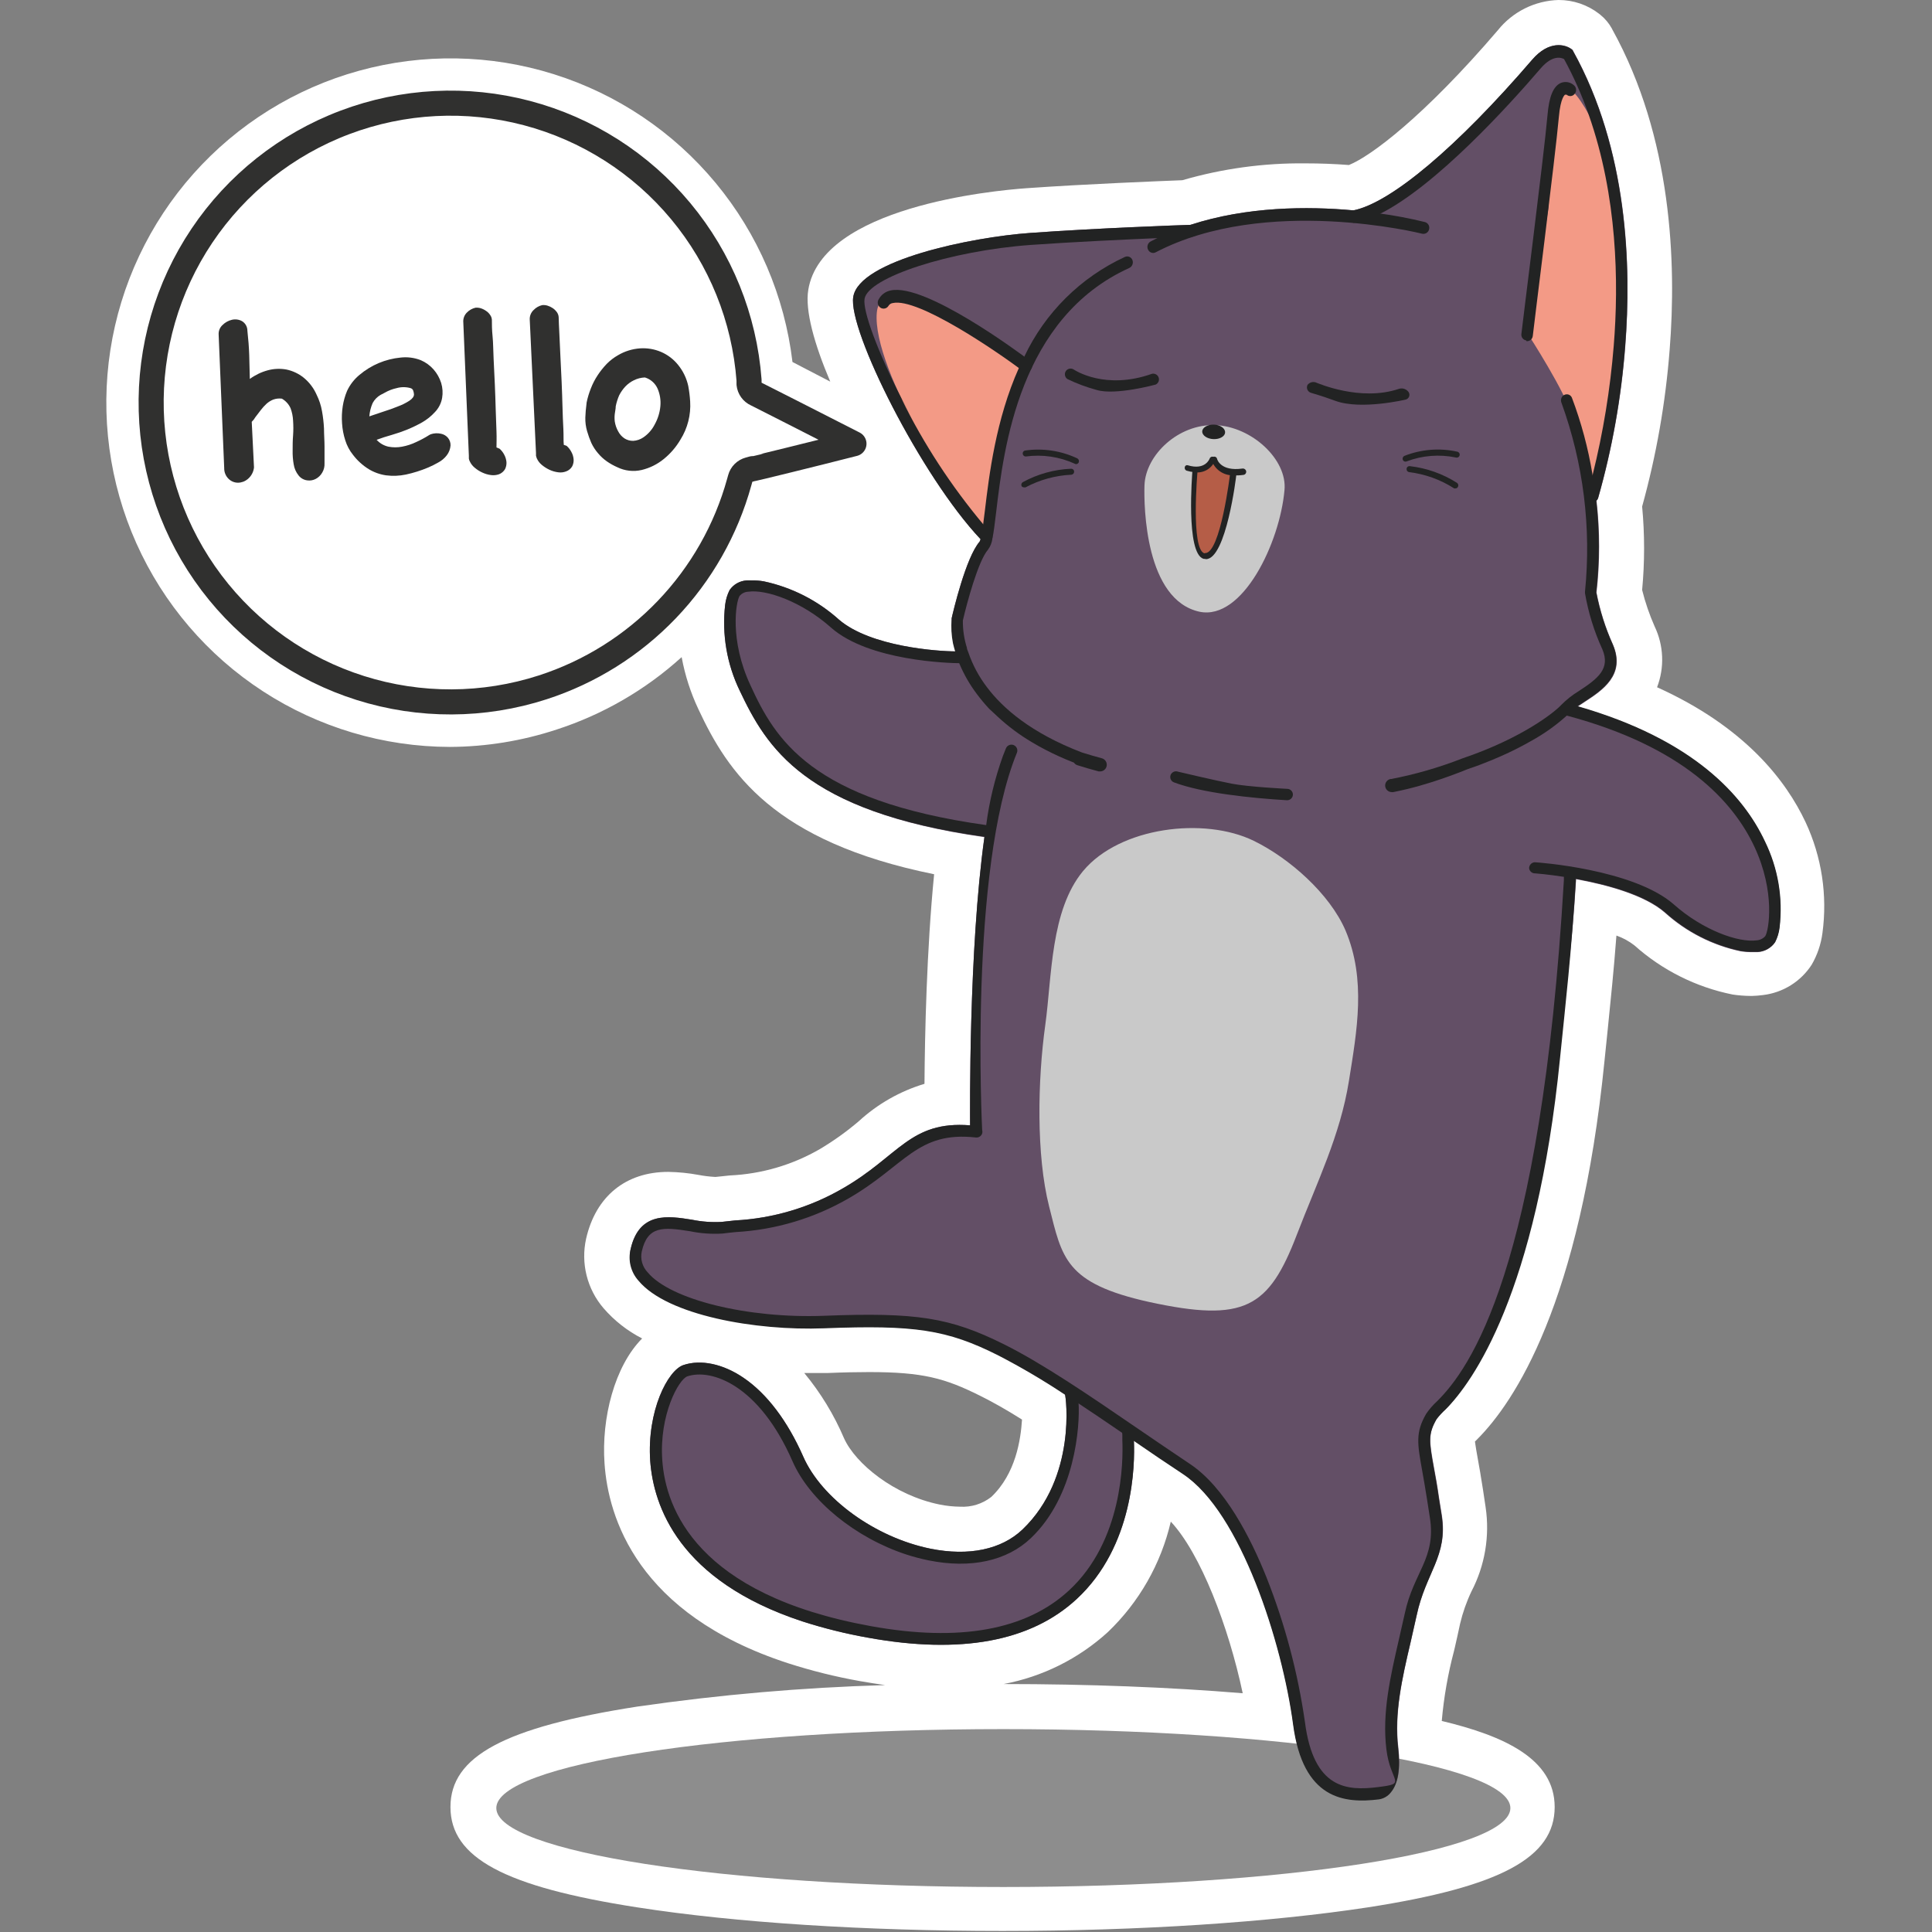 <svg width="532" height="532" viewBox="0 0 532 532" fill="none" xmlns="http://www.w3.org/2000/svg">
<rect x="0" y="0" width="532" height="532" fill="#808080" stroke="none"/>
<g clip-path="url(#clip0_1_1644)">
<path d="M497.215 226.456C491.81 214.929 480.474 200.149 456.295 189.243C457.326 186.554 457.799 183.682 457.683 180.804C457.568 177.926 456.868 175.101 455.626 172.502C454.194 169.259 453.041 165.898 452.182 162.458C452.9 154.814 452.9 147.119 452.182 139.475C456.095 125.348 458.634 110.876 459.763 96.26C461.653 72.464 460.433 37.858 443.955 8.083L443.812 7.796C443.034 6.392 441.995 5.15 440.75 4.137L440.344 3.803C437.148 1.327 433.218 -0.011 429.175 1.57454e-05C425.946 0.089 422.774 0.882 419.883 2.323C416.991 3.765 414.449 5.821 412.435 8.347C392.106 32.095 377.422 43.048 371.443 45.439C367.449 45.129 363.456 44.985 359.486 44.985C348.015 44.857 336.588 46.421 325.573 49.625C319.595 49.864 299.266 50.653 282.669 51.825C273.27 52.495 226.252 56.991 222.569 79.83C221.637 85.474 224.22 94.729 228.62 105.085L218.217 99.68C216.061 81.544 208.712 64.417 197.053 50.358C185.395 36.3 169.925 25.908 152.501 20.432C135.078 14.957 116.444 14.631 98.839 19.493C81.235 24.355 65.41 34.2 53.267 47.842C41.124 61.483 33.18 78.343 30.39 96.392C27.601 114.441 30.084 132.912 37.542 149.583C44.999 166.255 57.114 180.417 72.429 190.368C87.744 200.318 105.607 205.633 123.87 205.673C133.858 205.63 143.776 204.016 153.262 200.89C166.025 196.755 177.763 189.957 187.701 180.945C188.612 185.907 190.163 190.731 192.316 195.294C200.448 212.704 212.931 231.741 257.223 240.733C255.166 261.588 254.664 284.857 254.568 298.441C247.812 300.476 241.606 304.016 236.417 308.797C233.101 311.613 229.558 314.149 225.822 316.378C218.254 320.77 209.739 323.272 200.998 323.672L197.099 324.079L196.86 324.079C195.351 323.994 193.849 323.811 192.364 323.529C189.61 323.019 186.818 322.739 184.018 322.692C172.323 322.692 164.072 329.388 161.394 341.083C160.651 344.424 160.697 347.893 161.527 351.213C162.357 354.534 163.949 357.616 166.177 360.215C169.151 363.659 172.765 366.494 176.819 368.562C169.238 376.191 165.579 390.492 166.464 402.976C167.468 417.708 175.384 444.445 216.973 457.982C223.454 460.072 230.07 461.718 236.775 462.908C239.167 463.339 241.558 463.697 243.735 464.008C220.872 464.678 198.067 466.658 175.432 469.939C138.913 475.631 124.038 483.619 124.038 497.586C124.038 511.552 138.913 519.54 175.432 525.208C202.409 529.417 238.138 531.713 276.068 531.713C313.998 531.713 349.704 529.321 376.705 525.208C413.2 519.54 428.099 511.528 428.099 497.586C428.099 484.313 414.156 477.999 397.009 473.885C397.577 467.375 398.706 460.926 400.381 454.61L400.644 453.485C401.122 451.405 401.601 449.276 402.055 447.1C402.784 444.033 403.834 441.051 405.188 438.203C408.895 431.09 410.259 422.988 409.086 415.053C409.086 415.053 408.584 411.801 408.369 410.27C407.819 406.683 407.317 403.813 406.934 401.732C406.623 400.01 406.288 398.097 406.145 396.949L406.719 396.375C416.978 386.139 435.154 358.948 441.827 292.032C442.114 289.138 442.401 286.292 442.711 283.422C443.525 275.363 444.386 267.136 445.103 257.618C446.888 258.246 448.56 259.158 450.054 260.32C457.703 267.161 467.041 271.834 477.102 273.856C478.686 274.095 480.284 274.223 481.885 274.239L482.531 274.239C483.515 274.214 484.497 274.134 485.472 274C488.18 273.677 490.784 272.761 493.099 271.319C495.413 269.876 497.382 267.942 498.865 265.653C500.419 262.976 501.427 260.017 501.831 256.948C503.243 246.552 501.641 235.968 497.215 226.456ZM272.983 412.183C270.534 414.112 267.462 415.073 264.35 414.886C262.462 414.864 260.58 414.664 258.73 414.288C246.222 411.753 235.579 403.048 232.423 396.064C229.655 389.574 225.966 383.517 221.469 378.08L223 378.08C224.594 378.08 226.189 378.08 227.783 378.08C232.327 377.889 236.106 377.817 239.334 377.817C254.138 377.817 260.188 379.515 269.803 384.298C273.031 385.9 276.977 388.077 281.425 390.899C281.067 396.399 279.727 405.75 272.983 412.183ZM305.03 449.444C313.663 441.206 319.698 430.624 322.393 418.999C330.572 427.728 338.32 447.913 342.195 466.256C321.962 464.582 299.506 463.721 276.355 463.721C287.052 461.712 296.98 456.769 305.03 449.444Z" fill="white"/>
<path d="M276.284 519.612C353.393 519.612 415.902 509.879 415.902 497.873C415.902 485.866 353.393 476.133 276.284 476.133C199.174 476.133 136.665 485.866 136.665 497.873C136.665 509.879 199.174 519.612 276.284 519.612Z" fill="#8D8D8D"/>
<path d="M206.259 105.754L206.259 104.678C204.977 87.584 198.398 71.314 187.437 58.134C176.476 44.953 161.679 35.518 145.105 31.14C128.531 26.762 111.005 27.66 94.965 33.709C78.925 39.758 65.17 50.656 55.614 64.888C46.058 79.12 41.176 95.977 41.648 113.112C42.12 130.248 47.922 146.811 58.247 160.495C68.572 174.179 82.906 184.304 99.254 189.461C115.603 194.618 133.152 194.55 149.46 189.267C162.45 185.061 174.192 177.696 183.634 167.832C193.076 157.969 199.921 145.916 203.557 132.755L203.844 131.727C204.001 131.155 204.304 130.634 204.723 130.214C205.142 129.795 205.663 129.492 206.235 129.335L207.264 129.048L207.407 129.048C207.622 129.048 224.148 125.006 235.149 122.184C224.531 116.755 208.459 108.6 208.244 108.505C207.703 108.258 207.235 107.875 206.887 107.393C206.539 106.911 206.322 106.346 206.259 105.754Z" fill="white" stroke="#30302F" stroke-width="6.905" stroke-linecap="round" stroke-linejoin="round"/>
<path d="M173.662 343.905C176.054 333.525 184.089 334.841 190.571 335.869C193.244 336.414 195.977 336.614 198.702 336.467L202.409 336.06C212.89 335.511 223.089 332.469 232.16 327.188C247.609 318.291 250.574 308.582 267.124 309.873C267.124 306.573 266.717 261.683 271.07 230.521C221.35 223.442 211.042 205.673 203.7 190.2C200.142 182.849 198.749 174.637 199.682 166.524C199.849 165.115 200.262 163.747 200.902 162.482C201.429 161.717 202.123 161.081 202.93 160.621C203.738 160.161 204.638 159.89 205.566 159.827C206.043 159.802 206.522 159.802 207 159.827C208.09 159.805 209.179 159.885 210.253 160.066C217.989 161.702 225.157 165.348 231.036 170.637C239.741 178.099 258.203 179.366 263.274 179.366C263.018 178.505 262.803 177.708 262.628 176.975C262.14 174.835 261.947 172.638 262.054 170.446L262.054 170.207C262.437 168.509 265.952 153.466 269.755 149.113C269.861 148.898 269.949 148.674 270.018 148.443C253.66 131.153 233.427 90.879 234.958 81.743C236.584 71.651 267.507 65.289 283.697 64.141C301.945 62.826 325.119 61.989 327.821 61.917C343.367 56.847 360.107 56.775 372.663 57.923C383.018 55.867 401.362 40.369 421.929 16.43C426.568 11.025 431.065 12.197 432.81 13.56L433.05 13.751L433.193 14.038C448.236 41.159 449.288 73.181 447.542 95.351C446.46 109.5 443.96 123.505 440.081 137.155C440.002 137.427 439.844 137.668 439.626 137.849C440.587 146.264 440.587 154.761 439.626 163.175C440.573 168.12 442.099 172.936 444.17 177.525C447.734 185.871 441.205 190.128 436.446 193.237L434.413 194.576C466.316 203.736 480.067 219.233 485.951 231.813C489.537 239.155 490.932 247.375 489.969 255.489C489.802 256.89 489.389 258.25 488.749 259.507C488.211 260.291 487.499 260.94 486.67 261.404C485.84 261.869 484.915 262.136 483.966 262.185L482.531 262.185C481.442 262.196 480.354 262.116 479.278 261.946C471.549 260.31 464.389 256.664 458.52 251.376C452.876 246.401 442.233 243.603 433.982 242.096L433.982 242.455C432.989 258.841 431.153 275.165 428.482 291.362C418.007 357.895 405.547 380.543 398.133 387.957C397.216 388.789 396.376 389.701 395.622 390.683C393.23 394.845 393.565 396.83 394.904 404.267C395.311 406.444 395.789 409.05 396.268 412.447C396.531 414.121 396.794 415.723 397.033 417.23C398.779 428.422 392.632 432.918 390.121 444.78C389.595 447.172 389.021 449.707 388.471 452.098C386.08 462.238 383.927 471.805 385.051 481.227C385.721 486.919 385.051 491.009 383.066 493.4C382.26 494.451 381.076 495.145 379.766 495.338C370.2 496.509 358.864 495.338 356.137 474.698C353.172 452.409 341.788 416.321 325.789 405.75C321.46 402.904 316.964 399.843 312.229 396.591C312.539 403.311 312.229 425.72 296.468 440.308C283.841 452.003 264.541 455.566 239.071 450.95C232.934 449.864 226.877 448.362 220.943 446.454C186.864 435.262 179.952 414.647 179.043 402.306C178.111 388.555 183.826 377.291 188.203 375.88C192.986 374.277 199.084 375.545 204.705 379.371C211.186 383.748 216.878 391.329 221.158 401.039C226.252 412.686 241.032 423.376 256.266 426.461C266.789 428.566 275.757 426.676 281.545 421.176C296.564 406.826 293.503 384.489 293.264 384.011C293.255 383.932 293.255 383.851 293.264 383.772C287.433 379.902 281.397 376.349 275.183 373.129C260.978 365.955 252.009 364.663 227.161 365.62C208.244 366.361 183.898 362.009 176.03 352.514C174.965 351.38 174.192 350.003 173.78 348.503C173.367 347.002 173.327 345.424 173.662 343.905Z" fill="#634F66"/>
<path d="M353.698 134.979C352.407 149.496 342.195 170.852 330.357 168.461C315.362 165.256 314.955 139.451 315.146 133.664C315.433 125.269 324.497 116.708 334.614 117.066C344.73 117.425 354.535 126.609 353.698 134.979Z" fill="#C9C9C9"/>
<path d="M443.883 45.153C443.883 45.153 434.317 21.237 430.467 24.609C426.616 27.981 426.449 56.847 426.449 56.847L420.901 92.242C420.901 92.242 431.017 107.859 432.858 114.46C434.7 121.06 439.22 135.146 439.22 135.146C439.22 135.146 452.254 86.742 444.912 54.886L443.883 45.153Z" fill="#F39A86"/>
<path d="M282.071 100.804C282.071 100.804 242.85 70.383 241.439 86.096C240.028 101.808 264.924 141.101 272.098 147.248C272.098 147.248 275.973 112.403 281.904 102.263L282.071 100.804Z" fill="#F39A86"/>
<path d="M339.923 130.435C339.923 130.435 335.737 153.442 332.078 152.987C326.745 152.342 329.089 131.033 329.041 129.455C330.075 129.498 331.096 129.214 331.959 128.641C332.708 127.997 333.508 127.413 334.35 126.896C334.35 126.896 337.483 130.555 339.923 130.435Z" fill="#B55D47"/>
<path d="M188.203 375.88C192.986 374.277 199.084 375.545 204.705 379.371C211.186 383.748 216.878 391.329 221.158 401.039C226.252 412.686 241.032 423.376 256.266 426.461C266.789 428.566 275.758 426.676 281.545 421.176C296.564 406.826 293.503 384.489 293.264 384.011C293.255 383.931 293.255 383.851 293.264 383.772C293.189 383.369 293.269 382.953 293.487 382.607C293.706 382.26 294.047 382.009 294.443 381.903C294.838 381.798 295.259 381.845 295.622 382.036C295.984 382.227 296.261 382.548 296.397 382.935C296.603 383.491 296.747 384.069 296.827 384.657C296.921 385.17 296.977 385.69 296.994 386.211C297.425 392.74 296.038 411.968 283.865 423.543C277.288 429.833 267.268 432.009 255.692 429.666C253.632 429.244 251.596 428.709 249.594 428.063C235.603 423.472 223 413.307 218.217 402.354C208.985 381.261 195.856 376.812 189.279 378.989C186.888 379.802 181.483 389.631 182.368 402.067C183.276 415.412 191.934 439.088 239.765 447.77C264.158 452.194 282.526 448.894 294.364 437.94C309.167 424.261 309.311 402.402 309.048 396.519C309.048 395.61 309.048 395.084 309.048 395.036C308.999 394.815 308.999 394.587 309.048 394.366C309.144 394.064 309.327 393.797 309.573 393.597C309.82 393.397 310.119 393.274 310.435 393.242C310.864 393.208 311.29 393.341 311.624 393.612C311.958 393.884 312.175 394.274 312.229 394.701L312.229 396.399L312.229 396.614C312.54 403.335 312.229 425.743 296.468 440.332C283.841 452.027 264.541 455.59 239.071 450.974C232.934 449.888 226.877 448.386 220.943 446.478C186.864 435.262 179.952 414.647 179.043 402.306C178.111 388.555 183.922 377.291 188.203 375.88Z" fill="#222323"/>
<path d="M302.065 107.404C299.257 106.651 296.526 105.634 293.909 104.367C293.568 104.126 293.334 103.761 293.258 103.35C293.183 102.939 293.27 102.514 293.503 102.167C293.74 101.827 294.101 101.594 294.508 101.518C294.915 101.442 295.336 101.529 295.679 101.76C296.062 102 304.384 107.476 317.203 102.932C317.583 102.845 317.981 102.901 318.322 103.089C318.663 103.277 318.922 103.585 319.049 103.953C319.177 104.321 319.164 104.723 319.013 105.082C318.862 105.441 318.584 105.732 318.231 105.898C318.231 105.898 307.23 108.911 302.065 107.404Z" fill="#222323"/>
<path d="M367.76 110.394C362.977 108.648 361.255 108.289 361.016 108.17C360.797 108.109 360.594 108 360.421 107.852C360.248 107.703 360.11 107.519 360.017 107.311C359.923 107.103 359.876 106.878 359.88 106.65C359.883 106.422 359.936 106.198 360.036 105.993C360.334 105.607 360.76 105.34 361.238 105.239C361.715 105.139 362.213 105.211 362.642 105.443C362.81 105.443 374.6 110.681 385.219 107.07C385.698 106.92 386.212 106.924 386.689 107.083C387.165 107.242 387.58 107.547 387.873 107.955C387.995 108.137 388.071 108.346 388.094 108.564C388.118 108.782 388.088 109.002 388.009 109.207C387.929 109.411 387.801 109.593 387.636 109.737C387.471 109.881 387.273 109.983 387.06 110.035C387.06 110.035 374.791 112.953 367.76 110.394Z" fill="#222323"/>
<path d="M337.34 119.051C337.34 120.151 335.857 120.988 334.135 120.917C332.413 120.845 331.026 119.912 331.05 118.812C331.074 117.712 332.533 116.875 334.255 116.923C335.977 116.971 337.388 117.927 337.34 119.051Z" fill="#222323"/>
<path d="M339.564 130.889C338.264 130.919 336.989 130.534 335.922 129.79C334.856 129.046 334.054 127.982 333.633 126.752C333.581 126.543 333.612 126.322 333.719 126.135C333.825 125.948 334 125.809 334.207 125.748C334.41 125.705 334.621 125.744 334.796 125.855C334.97 125.967 335.094 126.143 335.14 126.346C335.14 126.513 336.144 129.861 342.099 129.024C342.336 128.989 342.578 129.046 342.774 129.184C342.97 129.322 343.105 129.53 343.151 129.765C343.186 129.997 343.127 130.232 342.988 130.421C342.849 130.609 342.641 130.734 342.41 130.77C341.467 130.901 340.514 130.941 339.564 130.889Z" fill="#222323"/>
<path d="M331.959 153.944C331.763 153.908 331.585 153.809 331.451 153.662C331.317 153.516 331.235 153.329 331.217 153.131C331.2 153.031 331.205 152.929 331.23 152.831C331.255 152.733 331.301 152.641 331.364 152.562C331.428 152.483 331.507 152.418 331.597 152.372C331.687 152.326 331.786 152.299 331.887 152.294C336.072 152.294 338.703 130.626 338.703 130.579C338.712 130.467 338.743 130.359 338.796 130.26C338.848 130.161 338.92 130.074 339.008 130.005C339.095 129.935 339.196 129.884 339.304 129.855C339.412 129.827 339.525 129.82 339.636 129.837C339.866 129.861 340.078 129.975 340.226 130.154C340.374 130.333 340.445 130.563 340.425 130.794C340.425 131.105 337.651 153.944 332.078 153.968L331.959 153.944Z" fill="#222323"/>
<path d="M328.922 130.028C328.175 129.964 327.437 129.82 326.721 129.598C326.539 129.523 326.391 129.385 326.303 129.209C326.215 129.034 326.194 128.832 326.243 128.641C326.253 128.549 326.283 128.46 326.331 128.381C326.38 128.302 326.446 128.234 326.524 128.184C326.602 128.133 326.69 128.101 326.782 128.089C326.874 128.077 326.968 128.086 327.056 128.115C331.839 129.574 333.035 126.417 333.083 126.298C333.144 126.098 333.281 125.931 333.465 125.832C333.648 125.734 333.864 125.712 334.063 125.772C334.268 125.847 334.434 125.999 334.528 126.196C334.622 126.392 334.635 126.618 334.566 126.824C334.126 127.917 333.328 128.83 332.303 129.412C331.278 129.994 330.086 130.211 328.922 130.028Z" fill="#222323"/>
<path d="M331.385 153.872C326.458 152.342 328.324 130.172 328.324 129.957C328.317 129.764 328.386 129.576 328.515 129.433C328.645 129.291 328.825 129.204 329.017 129.191C329.214 129.209 329.397 129.3 329.529 129.447C329.662 129.593 329.736 129.783 329.735 129.981C329.735 129.981 327.869 151.242 331.648 152.366C331.861 152.432 332.043 152.572 332.161 152.76C332.28 152.949 332.327 153.174 332.294 153.394C332.266 153.486 332.221 153.571 332.16 153.645C332.1 153.719 332.025 153.78 331.94 153.825C331.855 153.869 331.763 153.896 331.667 153.904C331.572 153.913 331.476 153.902 331.385 153.872Z" fill="#222323"/>
<path d="M296.301 127.804C296.457 127.802 296.609 127.755 296.74 127.671C296.871 127.586 296.976 127.467 297.042 127.326C297.123 127.127 297.128 126.906 297.058 126.704C296.987 126.502 296.846 126.332 296.66 126.226C292.147 124.095 287.104 123.346 282.167 124.074C281.98 124.14 281.823 124.27 281.723 124.441C281.623 124.612 281.587 124.813 281.621 125.008C281.656 125.203 281.758 125.38 281.911 125.507C282.063 125.633 282.256 125.702 282.454 125.7C287.065 125.072 291.76 125.769 295.99 127.709C296.079 127.776 296.189 127.81 296.301 127.804Z" fill="#222323"/>
<path d="M281.975 134.19C282.116 134.232 282.266 134.232 282.406 134.19C286.298 132.113 290.603 130.929 295.009 130.722C295.223 130.704 295.421 130.604 295.564 130.444C295.706 130.284 295.782 130.075 295.775 129.861C295.775 129.755 295.754 129.651 295.712 129.553C295.671 129.456 295.611 129.368 295.535 129.294C295.459 129.221 295.369 129.163 295.271 129.125C295.172 129.087 295.067 129.069 294.962 129.072C290.287 129.264 285.721 130.533 281.617 132.779C281.437 132.897 281.309 133.077 281.256 133.285C281.202 133.493 281.229 133.713 281.33 133.903C281.409 133.996 281.508 134.07 281.62 134.12C281.732 134.17 281.853 134.194 281.975 134.19Z" fill="#222323"/>
<path d="M386.988 127.111C386.829 127.109 386.674 127.057 386.545 126.963C386.417 126.868 386.321 126.736 386.271 126.585C386.199 126.384 386.205 126.164 386.29 125.969C386.374 125.773 386.53 125.617 386.725 125.532C391.365 123.703 396.445 123.303 401.314 124.384C401.526 124.435 401.71 124.568 401.824 124.754C401.939 124.941 401.974 125.164 401.924 125.377C401.873 125.589 401.74 125.773 401.554 125.887C401.368 126.002 401.144 126.038 400.931 125.987C396.378 125.032 391.646 125.405 387.299 127.063C387.2 127.1 387.094 127.117 386.988 127.111Z" fill="#222323"/>
<path d="M400.812 134.477C400.678 134.511 400.538 134.511 400.405 134.477C396.664 132.075 392.43 130.546 388.017 130.005C387.805 129.975 387.613 129.863 387.483 129.693C387.354 129.523 387.296 129.308 387.323 129.096C387.329 128.99 387.356 128.886 387.403 128.791C387.45 128.696 387.516 128.611 387.596 128.542C387.677 128.473 387.77 128.421 387.871 128.388C387.972 128.356 388.079 128.345 388.184 128.354C392.823 128.882 397.281 130.461 401.218 132.97C401.392 133.099 401.51 133.289 401.55 133.502C401.59 133.715 401.548 133.935 401.433 134.118C401.37 134.227 401.28 134.318 401.171 134.381C401.061 134.444 400.938 134.477 400.812 134.477Z" fill="#222323"/>
<path d="M372.448 57.947L372.615 57.947C382.971 55.891 401.314 40.393 421.881 16.454C426.521 11.049 431.017 12.221 432.763 13.584L433.002 13.775L433.145 14.062C448.188 41.182 449.24 73.205 447.495 95.375C446.412 109.524 443.913 123.529 440.033 137.179C439.954 137.451 439.796 137.692 439.579 137.873C439.421 138.032 439.229 138.153 439.018 138.228C438.807 138.303 438.582 138.328 438.359 138.303C438.257 138.328 438.15 138.328 438.048 138.303C437.643 138.162 437.311 137.867 437.123 137.482C436.935 137.096 436.906 136.653 437.044 136.247C437.044 136.247 437.522 134.692 438.215 132.061C438.335 131.655 438.431 131.224 438.55 130.77C441.454 119.094 443.398 107.2 444.362 95.208C445.773 77.773 445.366 54.049 437.498 31.664C435.654 26.351 433.374 21.2 430.682 16.262C429.917 15.856 427.501 15.043 424.249 18.822C415.496 29.033 395.407 51.203 379.886 58.952C377.714 60.051 375.406 60.855 373.022 61.343C372.802 61.37 372.579 61.35 372.368 61.285C372.157 61.219 371.962 61.109 371.797 60.962C371.631 60.814 371.5 60.634 371.41 60.431C371.32 60.229 371.274 60.01 371.276 59.789C371.228 59.394 371.319 58.994 371.533 58.659C371.747 58.323 372.07 58.072 372.448 57.947Z" fill="#222323"/>
<path d="M420.327 93.94C420.748 93.98 421.168 93.852 421.496 93.583C421.823 93.314 422.03 92.926 422.072 92.505C422.072 92.003 428.314 42.785 429.247 32.262C429.725 26.69 430.969 26.068 430.969 26.068C430.969 26.068 431.352 26.068 431.376 26.068C431.529 26.207 431.71 26.313 431.906 26.379C432.103 26.445 432.311 26.47 432.517 26.452C432.724 26.434 432.925 26.374 433.107 26.275C433.289 26.176 433.448 26.04 433.576 25.877C433.725 25.71 433.838 25.515 433.911 25.303C433.983 25.092 434.012 24.868 433.996 24.645C433.981 24.423 433.921 24.205 433.82 24.006C433.719 23.806 433.579 23.629 433.408 23.485C432.93 23.046 432.336 22.751 431.697 22.637C431.057 22.523 430.398 22.593 429.797 22.839C427.717 23.748 426.545 26.594 426.114 31.808C425.205 42.283 418.94 91.405 418.94 91.907C418.905 92.116 418.913 92.33 418.962 92.536C419.011 92.742 419.101 92.936 419.225 93.107C419.35 93.278 419.507 93.423 419.688 93.533C419.869 93.644 420.07 93.717 420.279 93.749L420.327 93.94Z" fill="#222323"/>
<path d="M316.892 66.461L318.686 65.552C321.627 64.132 324.664 62.917 327.774 61.917C343.319 56.847 360.06 56.775 372.615 57.923C375.222 58.163 377.637 58.45 379.79 58.76C384.03 59.333 388.238 60.131 392.393 61.152C392.804 61.269 393.151 61.543 393.362 61.914C393.572 62.286 393.628 62.725 393.517 63.137C393.472 63.343 393.387 63.538 393.266 63.71C393.145 63.883 392.991 64.03 392.814 64.144C392.636 64.257 392.438 64.334 392.23 64.371C392.023 64.407 391.81 64.402 391.604 64.357C391.174 64.237 348.556 53.666 318.231 69.475C317.961 69.621 317.652 69.679 317.346 69.642C317.082 69.61 316.83 69.509 316.616 69.35C316.402 69.19 316.233 68.978 316.127 68.733C315.928 68.33 315.897 67.865 316.04 67.439C316.183 67.013 316.49 66.662 316.892 66.461Z" fill="#222323"/>
<path d="M234.958 81.743C236.584 71.651 267.507 65.289 283.697 64.141C301.945 62.826 325.119 61.989 327.822 61.917L328.085 61.917C328.296 61.914 328.506 61.953 328.702 62.033C328.897 62.112 329.075 62.23 329.225 62.379C329.374 62.529 329.492 62.707 329.572 62.903C329.651 63.098 329.69 63.308 329.687 63.52C329.707 63.947 329.557 64.365 329.27 64.683C328.984 65.001 328.584 65.193 328.156 65.218C328.156 65.218 324.354 65.218 318.734 65.576C309.694 65.959 295.727 66.605 283.865 67.442C261.695 69.044 239.023 76.386 238.067 82.293C237.517 85.617 241.75 96.953 248.255 109.724C254.76 122.495 248.255 109.724 248.255 109.892C254.378 122.276 261.957 133.885 270.831 144.473L272.314 146.076L272.959 146.769C273.123 146.98 273.233 147.227 273.279 147.49C273.325 147.753 273.306 148.023 273.223 148.276C273.166 148.58 273.025 148.862 272.816 149.089C272.675 149.244 272.503 149.367 272.312 149.451C272.12 149.536 271.913 149.579 271.704 149.579C271.495 149.579 271.288 149.536 271.096 149.451C270.905 149.367 270.733 149.244 270.592 149.089L269.97 148.443C253.66 131.153 233.427 90.879 234.958 81.743Z" fill="#222323"/>
<path d="M282.43 102.358C282.711 102.393 282.997 102.348 283.254 102.23C283.512 102.112 283.731 101.924 283.889 101.689C284.158 101.326 284.274 100.872 284.211 100.424C284.148 99.977 283.912 99.572 283.554 99.297C280.636 97.121 254.855 77.941 245.289 79.973C244.597 80.104 243.942 80.387 243.372 80.8C242.801 81.213 242.329 81.748 241.989 82.365C241.861 82.554 241.772 82.766 241.728 82.99C241.684 83.214 241.685 83.444 241.732 83.667C241.779 83.891 241.87 84.102 242.001 84.289C242.131 84.476 242.298 84.635 242.491 84.757C242.67 84.864 242.868 84.936 243.075 84.967C243.281 84.997 243.492 84.987 243.694 84.936C243.897 84.885 244.087 84.794 244.254 84.669C244.421 84.543 244.561 84.386 244.667 84.206C244.797 83.993 244.975 83.812 245.186 83.679C245.398 83.546 245.638 83.465 245.887 83.441C252.799 81.958 274.06 96.475 281.76 102.215C281.97 102.313 282.199 102.362 282.43 102.358Z" fill="#222323"/>
<path d="M383.018 214.522C389.739 213.229 396.328 211.324 402.701 208.83C419.107 203.282 428.099 196.107 429.917 194.098C431.352 192.65 432.958 191.381 434.7 190.319C440.105 186.804 443.477 184.101 441.229 178.792C438.967 173.873 437.359 168.679 436.446 163.343L436.446 162.96C438.225 145.339 436.009 127.543 429.965 110.896C429.818 110.544 429.793 110.154 429.893 109.786C429.992 109.418 430.211 109.093 430.515 108.863L430.802 108.72C430.99 108.63 431.196 108.581 431.404 108.576C431.613 108.57 431.821 108.607 432.014 108.686C432.207 108.765 432.382 108.883 432.528 109.033C432.673 109.183 432.786 109.361 432.858 109.557C435.431 116.368 437.322 123.418 438.502 130.602C438.765 132.037 438.981 133.568 439.196 135.146C439.316 136.007 439.435 136.892 439.531 137.777C440.491 146.192 440.491 154.689 439.531 163.104C440.478 168.048 442.003 172.864 444.075 177.453C447.638 185.799 441.109 190.056 436.35 193.165L434.317 194.505C433.515 195.041 432.77 195.658 432.093 196.346C431.876 196.606 431.645 196.854 431.399 197.088C428.381 199.799 425.059 202.15 421.498 204.095C420.638 204.597 419.705 205.099 418.748 205.601C416.357 206.869 413.559 208.16 410.473 209.428L407.436 210.624C406.408 211.006 405.356 211.389 404.255 211.748C400.835 213.135 397.392 214.378 393.972 215.455L390.863 216.387C388.471 217.057 386.08 217.631 383.688 218.109C383.498 218.144 383.304 218.144 383.114 218.109C382.667 218.079 382.247 217.884 381.934 217.563C381.622 217.241 381.439 216.816 381.421 216.368C381.404 215.92 381.552 215.482 381.838 215.136C382.124 214.791 382.527 214.564 382.971 214.498L383.018 214.522Z" fill="#222323"/>
<path d="M262.054 170.493L262.054 170.254C262.437 168.556 265.952 153.514 269.755 149.161C269.861 148.945 269.949 148.721 270.018 148.491C270.253 147.555 270.428 146.604 270.544 145.645C270.544 145.263 270.544 144.88 270.711 144.473C270.879 143.23 271.046 141.843 271.214 140.503C272.362 130.937 274.179 115.56 280.588 101.258C280.756 100.876 280.947 100.493 281.139 100.11C281.426 99.488 281.712 98.867 282.023 98.269C287.747 86.117 297.57 76.371 309.765 70.742C309.956 70.657 310.162 70.612 310.371 70.609C310.58 70.607 310.787 70.647 310.98 70.728C311.172 70.809 311.347 70.928 311.491 71.078C311.636 71.229 311.749 71.407 311.822 71.603C311.981 72.005 311.983 72.451 311.828 72.854C311.673 73.257 311.372 73.588 310.985 73.779C280.684 87.507 276.379 123.547 274.323 140.862C273.916 144.258 273.629 146.626 273.27 148.276C273.145 149.383 272.732 150.438 272.075 151.337C269.324 154.494 266.167 166.356 265.139 170.852C265.106 173.39 265.478 175.917 266.239 178.338C266.239 178.768 266.502 179.199 266.646 179.653C267.827 183.096 269.555 186.326 271.764 189.219C276.092 194.983 283.913 201.847 297.927 207.204C299.697 207.754 301.515 208.304 303.5 208.83C303.925 208.97 304.286 209.26 304.513 209.647C304.74 210.033 304.818 210.489 304.733 210.929C304.648 211.369 304.406 211.763 304.051 212.037C303.696 212.311 303.253 212.446 302.806 212.417L302.543 212.417C300.462 211.867 298.525 211.293 296.636 210.695C296.264 210.571 295.945 210.327 295.727 210.002L295.368 209.858C292.833 208.863 290.35 207.738 287.931 206.486C286.591 205.793 285.3 205.075 284.08 204.334C280.743 202.357 277.625 200.032 274.777 197.398C273.988 196.681 273.222 195.916 272.385 195.174C271.18 193.882 270.047 192.525 268.989 191.109C267.059 188.55 265.453 185.763 264.206 182.81C263.903 182.061 263.64 181.343 263.417 180.658C263.274 180.275 263.154 179.892 263.058 179.534C262.803 178.673 262.588 177.875 262.413 177.142C261.986 174.953 261.865 172.716 262.054 170.493Z" fill="#222323"/>
<path d="M354.535 217.224C354.95 217.249 355.338 217.436 355.615 217.745C355.893 218.054 356.038 218.46 356.018 218.875C355.987 219.291 355.795 219.679 355.482 219.956C355.17 220.233 354.761 220.377 354.344 220.357C344.515 219.759 331.122 218.396 323.254 215.431C322.864 215.281 322.55 214.983 322.38 214.602C322.209 214.221 322.197 213.788 322.345 213.398C322.403 213.239 322.493 213.092 322.608 212.967C322.816 212.713 323.099 212.531 323.416 212.445C323.734 212.359 324.07 212.375 324.378 212.489C324.378 212.489 334.47 214.881 339.134 215.789C343.797 216.698 354.535 217.224 354.535 217.224Z" fill="#222323"/>
<path d="M173.662 343.905C176.054 333.525 184.089 334.841 190.571 335.869C193.245 336.414 195.977 336.614 198.702 336.467L202.409 336.06C212.89 335.511 223.089 332.469 232.16 327.188C247.609 318.291 250.575 308.582 267.124 309.873C267.124 306.573 266.717 261.683 271.07 230.521C271.238 229.421 271.381 228.345 271.548 227.293C272.392 220.767 273.94 214.353 276.164 208.16C276.427 207.467 276.714 206.773 277.001 206.056C277.166 205.656 277.483 205.339 277.882 205.173C278.281 205.007 278.73 205.006 279.13 205.171C279.529 205.336 279.847 205.653 280.013 206.052C280.179 206.451 280.179 206.9 280.014 207.299C266.789 239.585 270.448 311.093 270.448 311.164C270.528 311.416 270.544 311.683 270.494 311.942C270.444 312.201 270.329 312.444 270.161 312.647C269.986 312.858 269.761 313.021 269.506 313.122C269.251 313.222 268.974 313.256 268.702 313.221C252.512 311.427 249.259 320.994 233.714 329.962C224.222 335.454 213.573 338.64 202.624 339.265C201.356 339.385 200.232 339.504 198.965 339.672C195.944 339.859 192.912 339.642 189.949 339.026C182.583 337.854 178.326 337.543 176.723 344.598C176.501 345.619 176.532 346.678 176.816 347.683C177.1 348.689 177.626 349.608 178.35 350.362C184.568 357.871 205.876 363.109 226.85 362.32C252.368 361.315 261.647 362.798 276.451 370.164C287.046 375.425 300.367 384.513 313.209 393.314C318.255 396.758 323.015 400.01 327.558 403.048C337.268 409.433 344.443 423.591 348.748 434.353C353.83 447.197 357.385 460.594 359.342 474.268C361.734 492.683 370.965 493.137 379.359 492.109C387.754 491.081 382.851 490.961 381.751 481.634C380.555 471.637 382.827 461.808 385.219 451.381C385.769 448.989 386.319 446.598 386.845 444.206C389.237 432.942 395.502 429.068 393.733 417.899C393.493 416.393 393.23 414.79 392.991 413.116C392.489 409.864 392.011 407.185 391.628 405.033C390.289 397.547 389.715 394.438 392.752 389.248C393.615 387.998 394.618 386.851 395.742 385.829C404.614 377.004 424.321 350.171 430.634 242.336C430.646 242.121 430.646 241.905 430.634 241.69L430.634 241.546C430.701 241.144 430.914 240.781 431.232 240.526C431.55 240.272 431.952 240.144 432.358 240.168C432.765 240.192 433.149 240.365 433.436 240.655C433.722 240.945 433.891 241.331 433.911 241.738L433.911 242.24L433.911 242.599C432.715 262.449 431.089 276.391 429.582 291.315C423.125 356.197 405.475 380.687 398.061 388.101C397.144 388.932 396.304 389.845 395.55 390.827C393.159 394.988 393.493 396.973 394.833 404.411C395.239 406.587 395.718 409.194 396.196 412.59C396.459 414.264 396.722 415.866 396.961 417.373C398.707 428.566 392.561 433.062 390.05 444.924C389.524 447.315 388.95 449.85 388.399 452.242C386.008 462.382 383.856 471.948 384.98 481.371C385.649 487.063 384.98 491.152 382.995 493.544C382.188 494.594 381.004 495.289 379.694 495.481C370.128 496.653 358.792 495.481 356.066 474.842C353.1 452.553 341.716 416.464 325.717 405.894C321.388 403.048 316.892 399.986 312.157 396.734L311.296 396.16L308.904 394.486C304.863 391.712 300.773 388.961 296.779 386.307C295.536 385.462 294.292 384.665 293.048 383.915C287.218 380.045 281.182 376.492 274.968 373.273C260.763 366.098 251.794 364.807 226.946 365.763C208.029 366.505 183.683 362.152 175.815 352.658C174.764 351.488 174.018 350.077 173.643 348.551C173.268 347.024 173.274 345.428 173.662 343.905Z" fill="#222323"/>
<path d="M421.068 239.155C421.055 238.941 421.084 238.727 421.154 238.525C421.224 238.323 421.334 238.136 421.476 237.976C421.618 237.816 421.79 237.686 421.983 237.593C422.176 237.499 422.385 237.445 422.599 237.433C423.268 237.433 449.791 239.322 460.863 249.008C468.923 256.183 478.8 259.626 483.703 258.933C484.159 258.907 484.606 258.791 485.017 258.589C485.428 258.388 485.794 258.106 486.094 257.761C487.075 256.183 488.916 245.612 483.105 233.176C477.293 220.74 463.661 205.673 431.495 197.064C430.802 196.848 430.084 196.657 429.367 196.49L431.758 193.739L434.485 194.481C466.388 203.64 480.139 219.138 486.022 231.717C489.609 239.059 491.004 247.279 490.04 255.393C489.874 256.794 489.461 258.154 488.821 259.411C488.282 260.195 487.571 260.844 486.742 261.308C485.912 261.773 484.987 262.04 484.037 262.09L482.603 262.09C481.514 262.1 480.426 262.02 479.35 261.851C471.621 260.214 464.461 256.568 458.591 251.28C452.947 246.306 442.305 243.507 434.054 242.001L430.826 241.475C426.042 240.733 422.79 240.494 422.742 240.494C422.348 240.512 421.961 240.386 421.653 240.139C421.345 239.893 421.137 239.543 421.068 239.155Z" fill="#222323"/>
<path d="M199.682 166.524C199.849 165.115 200.262 163.747 200.902 162.482C201.429 161.717 202.123 161.081 202.93 160.621C203.738 160.161 204.639 159.89 205.566 159.827C206.044 159.802 206.523 159.802 207 159.827C208.09 159.805 209.179 159.885 210.253 160.066C217.989 161.702 225.157 165.348 231.036 170.637C239.741 178.099 258.204 179.366 263.274 179.366L264.565 179.366C264.996 179.344 265.419 179.494 265.74 179.783C266.06 180.073 266.253 180.477 266.275 180.909C266.297 181.34 266.147 181.762 265.858 182.083C265.569 182.404 265.164 182.596 264.732 182.619L264.422 182.619C261.504 182.619 239.262 182.021 228.859 172.837C220.824 165.663 210.947 162.219 206.044 162.936C205.585 162.952 205.135 163.064 204.723 163.266C204.31 163.468 203.946 163.755 203.652 164.108C202.648 165.686 200.83 176.257 206.642 188.693C213.434 203.521 223.239 220.429 271.548 227.197L272.696 227.365C272.909 227.394 273.113 227.465 273.298 227.573C273.482 227.682 273.644 227.826 273.773 227.997C273.901 228.168 273.995 228.363 274.049 228.57C274.102 228.778 274.114 228.994 274.083 229.206C274.013 229.618 273.788 229.988 273.455 230.241C273.122 230.494 272.706 230.612 272.29 230.569L271.094 230.402C221.35 223.442 211.042 205.673 203.7 190.2C200.142 182.849 198.749 174.637 199.682 166.524Z" fill="#222323"/>
<path d="M287.835 282.203C285.73 297.317 285.3 318.076 288.887 332.21C292.474 346.344 293.216 353.375 316.438 358.517C342.745 364.233 349.369 360.143 357.094 340.006C362.714 325.37 369.052 312.647 371.443 297.652C373.668 283.733 376.226 269.767 370.511 256.231C366.134 246.066 354.99 236.285 345.232 231.526C331.624 224.877 308.354 227.699 298.238 239.848C289.222 250.73 289.676 268.93 287.835 282.203Z" fill="#C9C9C9"/>
<path d="M68.219 131.918C67.462 132.557 66.507 132.912 65.516 132.922C64.56 132.915 63.643 132.538 62.958 131.87C62.56 131.487 62.247 131.025 62.037 130.515C61.827 130.005 61.725 129.456 61.738 128.904L60.207 92.123C60.178 91.631 60.259 91.14 60.445 90.684C60.632 90.229 60.918 89.821 61.283 89.492C61.993 88.781 62.888 88.284 63.866 88.057C64.796 87.835 65.775 87.963 66.617 88.416C67.078 88.688 67.46 89.076 67.724 89.542C67.989 90.007 68.126 90.535 68.123 91.07C68.386 93.462 68.554 95.59 68.626 97.766C68.697 99.943 68.745 102.143 68.793 104.343C70.297 103.244 71.992 102.433 73.791 101.952C75.462 101.509 77.21 101.444 78.909 101.76C80.613 102.124 82.209 102.877 83.573 103.961C85.152 105.239 86.399 106.88 87.208 108.744C87.907 110.156 88.398 111.663 88.667 113.216C88.955 114.797 89.138 116.394 89.217 117.999C89.217 119.649 89.36 121.299 89.36 122.926C89.36 124.552 89.36 126.106 89.36 127.565C89.412 128.461 89.195 129.352 88.738 130.124C88.328 130.85 87.724 131.446 86.993 131.846C86.263 132.246 85.424 132.397 84.601 132.277C83.655 132.156 82.795 131.666 82.21 130.913C81.503 130.028 81.041 128.972 80.87 127.852C80.65 126.597 80.554 125.323 80.583 124.05C80.583 122.71 80.583 121.323 80.703 119.912C80.799 118.551 80.799 117.184 80.703 115.823C80.65 114.654 80.416 113.5 80.009 112.403C79.511 111.295 78.673 110.374 77.618 109.772C76.811 109.667 75.991 109.757 75.226 110.035C74.54 110.313 73.909 110.71 73.361 111.207C72.793 111.735 72.273 112.311 71.806 112.929L70.323 114.866C70.197 115.092 70.053 115.308 69.893 115.512L69.319 116.158L69.941 128.713C69.811 129.966 69.193 131.118 68.219 131.918Z" fill="#30302F"/>
<path d="M118.609 119.577C119.519 119.272 120.495 119.222 121.431 119.434C122.19 119.58 122.876 119.986 123.368 120.582C123.84 121.17 124.087 121.908 124.062 122.663C123.99 123.644 123.632 124.584 123.033 125.365C122.393 126.202 121.577 126.888 120.642 127.374C119.739 127.894 118.804 128.357 117.844 128.761C115.882 129.584 113.848 130.225 111.769 130.674C109.968 131.052 108.117 131.125 106.292 130.889C104.599 130.642 102.972 130.057 101.509 129.168C99.846 128.135 98.387 126.805 97.204 125.245C96.25 124.06 95.528 122.705 95.076 121.252C94.589 119.748 94.292 118.189 94.191 116.612C94.07 115.016 94.134 113.41 94.382 111.829C94.611 110.383 95.012 108.97 95.578 107.62C96.373 105.928 97.533 104.433 98.974 103.243C102.176 100.528 106.132 98.859 110.31 98.46C112.191 98.242 114.096 98.488 115.859 99.177C117.204 99.752 118.404 100.618 119.374 101.713C120.327 102.797 121.044 104.067 121.479 105.443C121.888 106.783 121.978 108.2 121.742 109.581C121.486 111.05 120.794 112.408 119.757 113.479C118.738 114.596 117.552 115.548 116.241 116.301C114.935 117.036 113.585 117.691 112.2 118.262C110.8 118.831 109.371 119.326 107.919 119.745C106.46 120.151 105.049 120.606 103.71 121.108C104.571 122.061 105.708 122.721 106.962 122.997C108.202 123.237 109.477 123.237 110.717 122.997C112.059 122.75 113.362 122.323 114.591 121.73C115.848 121.163 117.063 120.508 118.226 119.769L118.609 119.577ZM104.786 108.744C103.866 109.277 103.113 110.055 102.609 110.992C102.103 112.152 101.796 113.389 101.701 114.651L105.527 113.359C106.962 112.913 108.301 112.435 109.545 111.924C110.661 111.52 111.728 110.99 112.726 110.346C113.587 109.772 114.017 109.174 113.993 108.576C113.97 108.225 113.898 107.879 113.778 107.548C113.722 107.386 113.627 107.241 113.502 107.124C113.377 107.008 113.225 106.923 113.06 106.878C111.802 106.519 110.468 106.519 109.21 106.878C108.058 107.127 106.953 107.555 105.934 108.146L104.786 108.744Z" fill="#30302F"/>
<path d="M137.55 123.547C138.079 124.012 138.517 124.572 138.841 125.198C139.181 125.827 139.392 126.518 139.463 127.23C139.503 127.898 139.371 128.565 139.08 129.168C138.696 129.827 138.096 130.333 137.382 130.603C136.683 130.841 135.938 130.915 135.206 130.818C134.378 130.713 133.571 130.479 132.815 130.124C132.054 129.777 131.346 129.327 130.71 128.785C130.127 128.306 129.661 127.701 129.347 127.015C129.227 126.783 129.146 126.532 129.108 126.274C129.089 126.019 129.089 125.763 129.108 125.508L127.577 88.774C127.532 88.285 127.594 87.792 127.759 87.329C127.924 86.867 128.189 86.446 128.534 86.096C129.18 85.417 130.012 84.943 130.925 84.733C131.408 84.69 131.895 84.738 132.36 84.876C132.881 85.037 133.374 85.279 133.819 85.594C134.266 85.878 134.649 86.253 134.943 86.694C135.241 87.089 135.416 87.563 135.445 88.057C135.445 89.205 135.445 90.735 135.637 92.625C135.828 94.514 135.804 96.595 135.924 98.843C136.043 101.091 136.139 103.435 136.258 105.826C136.378 108.218 136.426 110.609 136.498 112.738C136.569 114.866 136.641 116.971 136.713 118.812C136.785 120.654 136.713 122.089 136.713 123.213L137.55 123.547Z" fill="#30302F"/>
<path d="M156.037 122.782C156.566 123.247 157.004 123.807 157.328 124.432C157.679 125.057 157.891 125.751 157.95 126.465C158.002 127.134 157.87 127.804 157.567 128.402C157.188 129.06 156.586 129.561 155.869 129.813C155.176 130.077 154.427 130.159 153.693 130.052C152.864 129.947 152.058 129.713 151.301 129.359C150.546 129.003 149.839 128.553 149.197 128.02C148.614 127.541 148.148 126.936 147.834 126.25C147.733 126.002 147.653 125.746 147.594 125.485C147.574 125.238 147.574 124.99 147.594 124.743L145.873 88.009C145.847 87.52 145.927 87.032 146.109 86.578C146.291 86.124 146.569 85.714 146.925 85.378C147.571 84.699 148.403 84.225 149.316 84.015C149.799 83.97 150.287 84.019 150.751 84.159C151.269 84.316 151.761 84.55 152.21 84.852C152.653 85.159 153.042 85.54 153.358 85.976C153.639 86.378 153.805 86.85 153.836 87.339C153.836 88.487 153.956 90.018 154.028 91.907C154.099 93.797 154.195 95.877 154.315 98.125C154.434 100.373 154.554 102.693 154.65 105.109C154.745 107.524 154.841 109.892 154.889 112.02C154.937 114.149 155.032 116.253 155.128 118.071C155.223 119.888 155.128 121.371 155.247 122.495L156.037 122.782Z" fill="#30302F"/>
<path d="M161.537 110.824C161.806 109.517 162.19 108.237 162.685 106.998C163.172 105.722 163.797 104.503 164.55 103.363C165.294 102.226 166.143 101.161 167.085 100.182C168.013 99.243 169.068 98.438 170.218 97.79C172.063 96.708 174.135 96.07 176.269 95.925C178.241 95.796 180.215 96.132 182.033 96.906C183.851 97.689 185.452 98.904 186.696 100.445C188.084 102.14 189.051 104.14 189.518 106.28C189.779 107.688 189.955 109.109 190.044 110.537C190.276 114.239 189.339 117.92 187.366 121.06C186.165 123.111 184.601 124.926 182.75 126.417C180.99 127.852 178.931 128.873 176.723 129.407C174.447 129.946 172.054 129.675 169.955 128.641C168.966 128.207 168.021 127.678 167.133 127.063C166.244 126.446 165.44 125.714 164.742 124.887C163.971 124.008 163.327 123.026 162.829 121.969C162.37 120.91 161.979 119.824 161.657 118.716C161.307 117.505 161.145 116.246 161.178 114.986C161.22 113.754 161.323 112.524 161.489 111.303L161.537 110.824ZM169.549 111.877C169.549 112.594 169.357 113.288 169.286 113.981C169.202 114.672 169.202 115.371 169.286 116.062C169.433 117.029 169.758 117.962 170.242 118.812C170.645 119.586 171.237 120.244 171.964 120.725C172.679 121.176 173.511 121.409 174.356 121.395C175.358 121.336 176.325 121.006 177.154 120.438C178.496 119.522 179.582 118.279 180.311 116.827C181.16 115.293 181.681 113.599 181.841 111.853C181.994 110.222 181.739 108.578 181.1 107.07C180.778 106.322 180.297 105.655 179.689 105.114C179.082 104.572 178.364 104.171 177.584 103.937C176.537 103.975 175.51 104.236 174.571 104.702C173.673 105.132 172.863 105.724 172.179 106.448C171.516 107.165 170.952 107.97 170.505 108.839C170.078 109.814 169.757 110.833 169.549 111.877Z" fill="#30302F"/>
</g>
<defs>
<clipPath id="clip0_1_1644">
<rect width="532" height="532" fill="white"/>
</clipPath>
</defs>
</svg>
